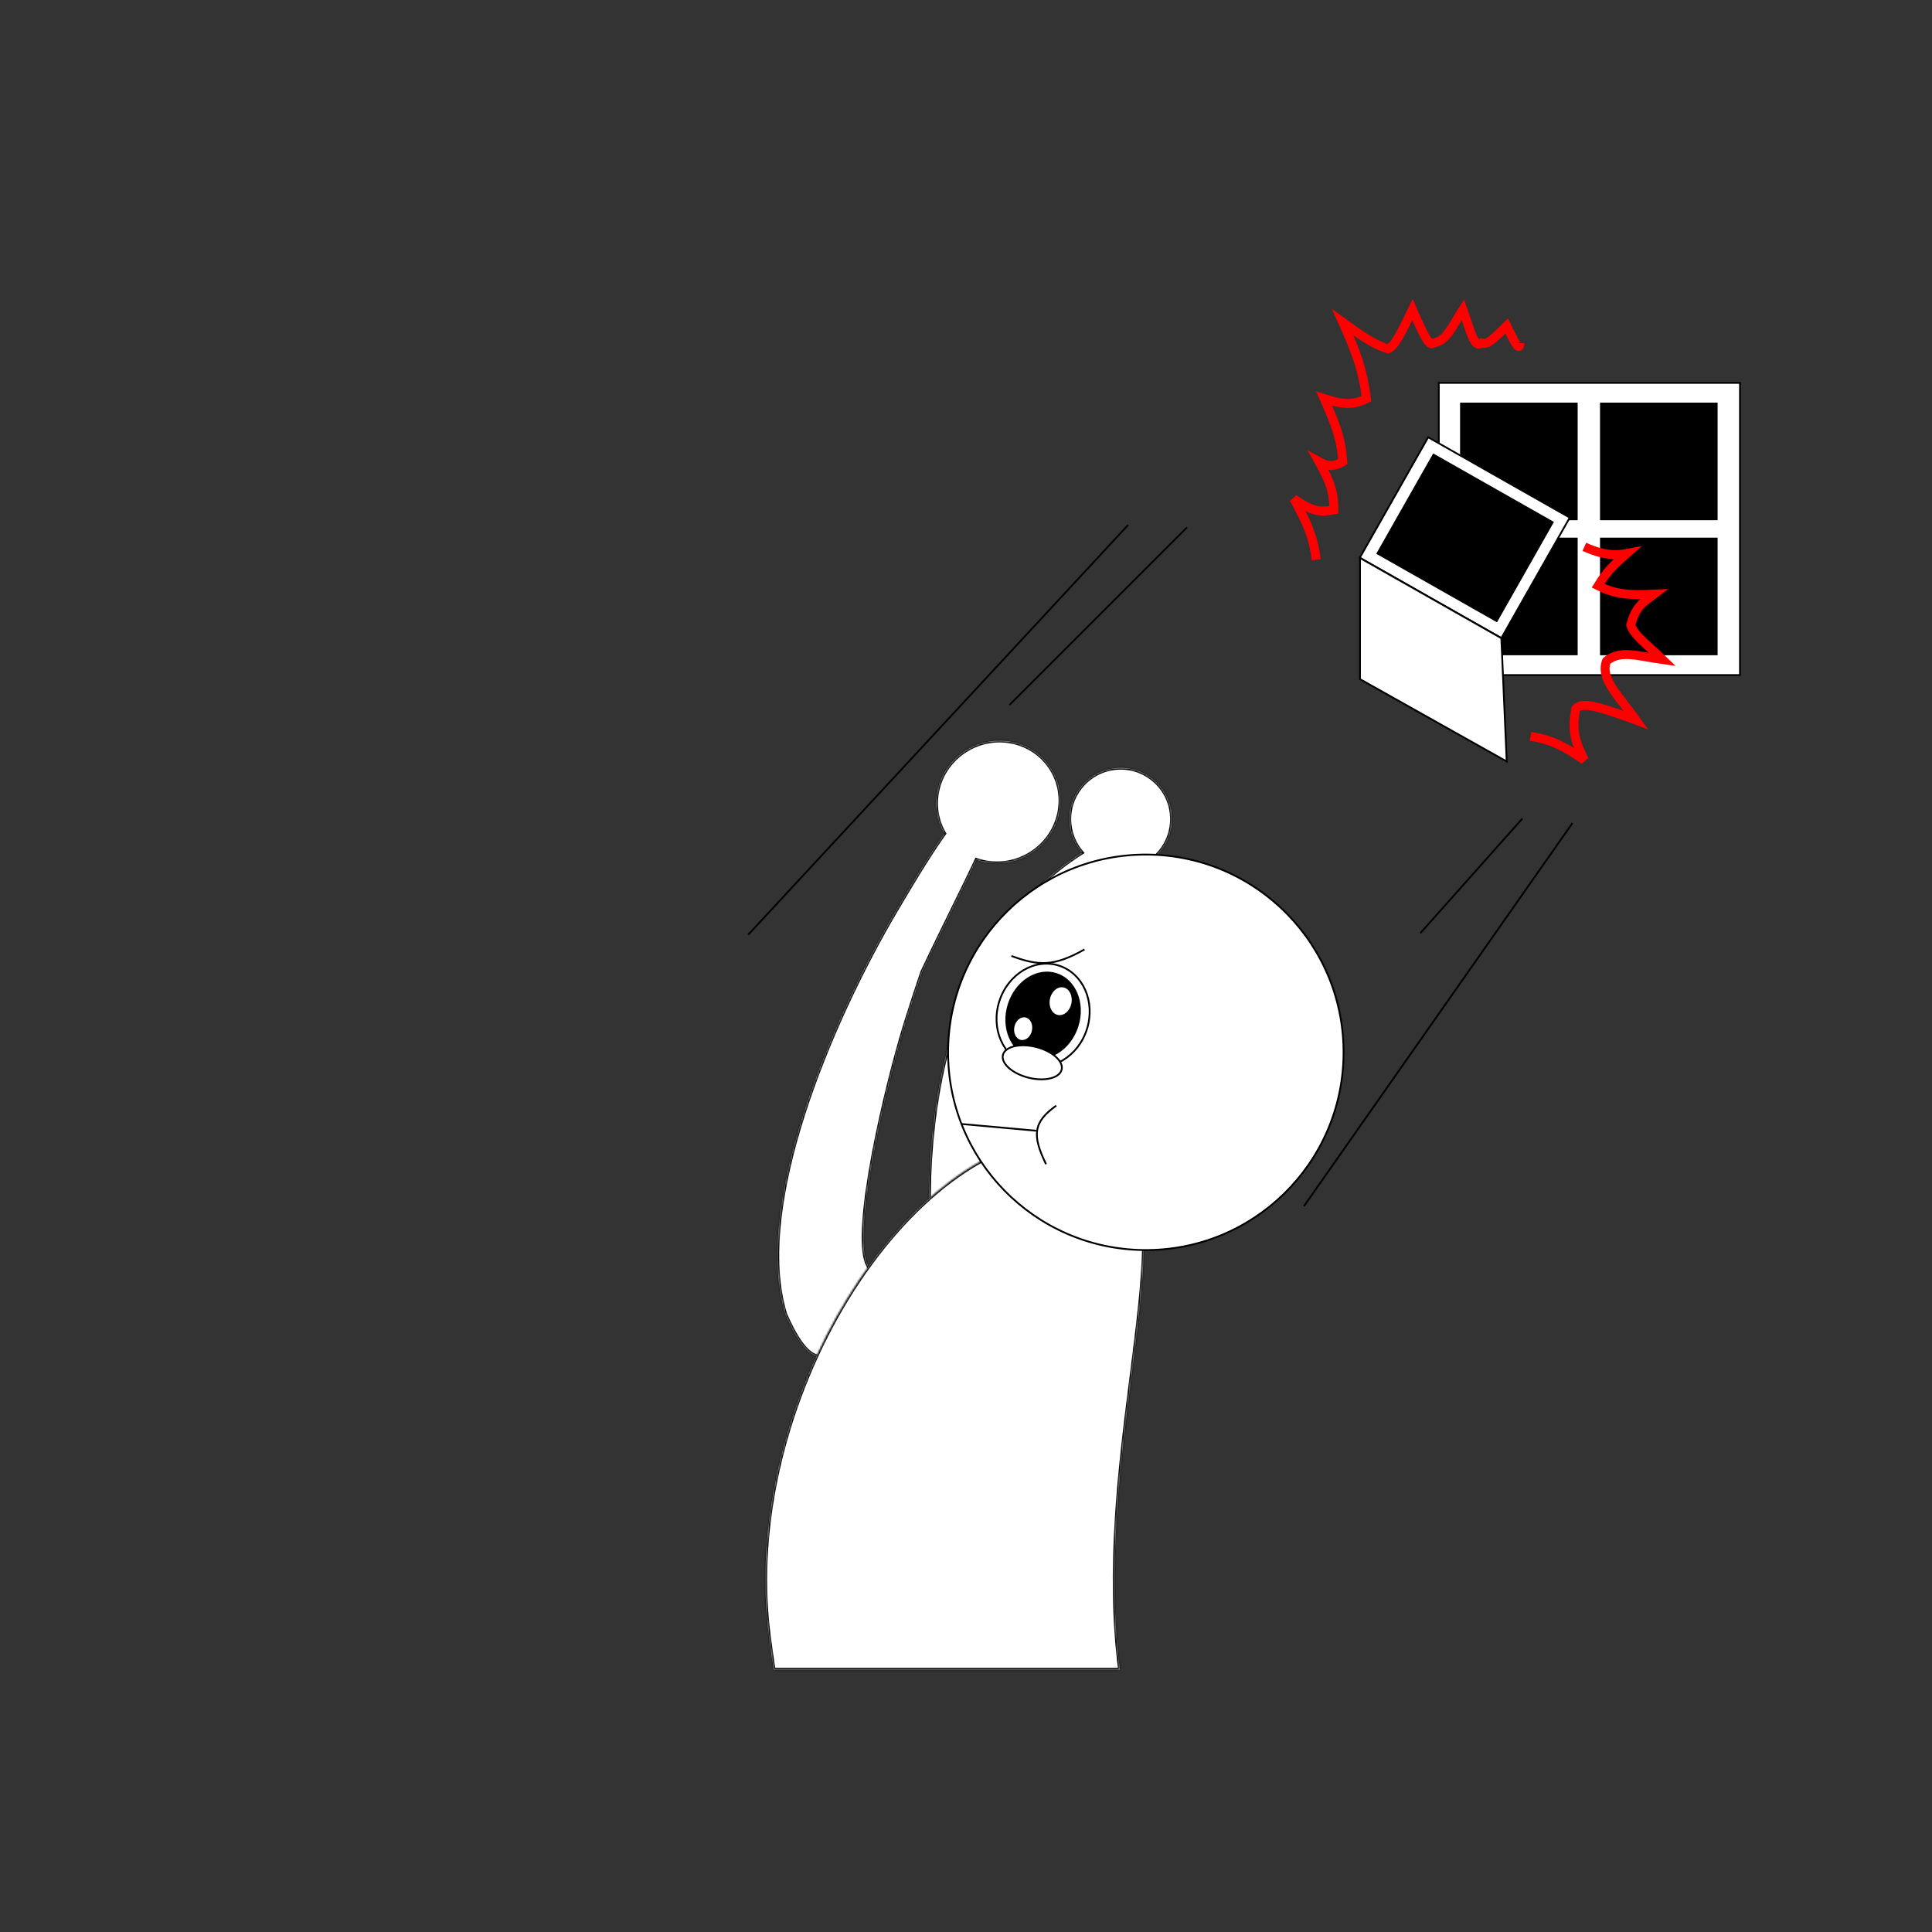 <svg width="1081" height="1081" viewBox="0 0 1081 1081" fill="none" xmlns="http://www.w3.org/2000/svg">
<rect x="0" y="0" width="1081" height="1081" fill="#333333" stroke="none"/>
<mask id="path-1-inside-1" fill="white">
<path fill-rule="evenodd" clip-rule="evenodd" d="M605.36 477.08C601.69 472.853 599.217 467.51 598.539 461.527C596.756 445.792 608.066 431.591 623.801 429.808C639.536 428.025 653.737 439.336 655.52 455.071C657.162 469.559 647.703 482.746 633.912 486.137C615.656 512.935 585.029 558.52 590.984 611.078C591.887 619.044 592.985 628.094 594.161 637.776C604.44 722.458 620.602 855.589 562.973 736.27C560.299 736.669 557.769 737.093 555.378 737.493C526.685 742.299 517.975 743.757 520.018 658.554C524.088 549.252 569.887 499.486 605.36 477.08Z"/>
</mask>
<path fill-rule="evenodd" clip-rule="evenodd" d="M605.36 477.08C601.69 472.853 599.217 467.51 598.539 461.527C596.756 445.792 608.066 431.591 623.801 429.808C639.536 428.025 653.737 439.336 655.52 455.071C657.162 469.559 647.703 482.746 633.912 486.137C615.656 512.935 585.029 558.52 590.984 611.078C591.887 619.044 592.985 628.094 594.161 637.776C604.44 722.458 620.602 855.589 562.973 736.27C560.299 736.669 557.769 737.093 555.378 737.493C526.685 742.299 517.975 743.757 520.018 658.554C524.088 549.252 569.887 499.486 605.36 477.08Z" fill="white"/>
<path d="M605.36 477.08L605.894 477.926L606.879 477.304L606.115 476.424L605.36 477.08ZM633.912 486.137L633.673 485.166L633.301 485.257L633.086 485.574L633.912 486.137ZM594.161 637.776L593.168 637.897L593.168 637.897L594.161 637.776ZM562.973 736.27L563.874 735.835L563.554 735.173L562.826 735.281L562.973 736.27ZM555.378 737.493L555.212 736.507L555.212 736.507L555.378 737.493ZM520.018 658.554L519.019 658.517L519.018 658.53L520.018 658.554ZM606.115 476.424C602.573 472.345 600.187 467.19 599.532 461.414L597.545 461.639C598.246 467.83 600.806 473.361 604.605 477.736L606.115 476.424ZM599.532 461.414C597.812 446.228 608.728 432.522 623.914 430.802L623.689 428.815C607.405 430.659 595.7 445.356 597.545 461.639L599.532 461.414ZM623.914 430.802C639.1 429.081 652.806 439.997 654.527 455.184L656.514 454.958C654.669 438.675 639.973 426.97 623.689 428.815L623.914 430.802ZM654.527 455.184C656.111 469.165 646.983 481.893 633.673 485.166L634.151 487.108C648.424 483.598 658.213 469.952 656.514 454.958L654.527 455.184ZM633.086 485.574C614.855 512.334 583.988 558.215 589.99 611.191L591.978 610.966C586.07 558.826 616.456 513.535 634.738 486.7L633.086 485.574ZM589.99 611.191C590.893 619.162 591.992 628.215 593.168 637.897L595.153 637.656C593.978 627.972 592.88 618.927 591.978 610.966L589.99 611.191ZM593.168 637.897C598.314 680.289 604.905 734.623 603.035 763.459C602.566 770.683 601.572 776.157 599.978 779.431C599.184 781.062 598.302 782.019 597.388 782.449C596.516 782.86 595.437 782.873 594.024 782.219C592.585 781.553 590.871 780.222 588.864 778.064C586.866 775.915 584.622 772.995 582.114 769.216C577.097 761.657 571.069 750.732 563.874 735.835L562.073 736.705C569.285 751.638 575.358 762.654 580.448 770.322C582.992 774.156 585.303 777.171 587.4 779.426C589.488 781.672 591.409 783.213 593.184 784.034C594.985 784.867 596.699 784.984 598.239 784.259C599.736 783.555 600.884 782.139 601.776 780.307C603.554 776.655 604.56 770.84 605.03 763.588C606.916 734.518 600.287 679.946 595.153 637.656L593.168 637.897ZM562.826 735.281C560.141 735.681 557.603 736.107 555.212 736.507L555.543 738.479C557.935 738.079 560.457 737.657 563.121 737.259L562.826 735.281ZM555.212 736.507C547.988 737.717 542.22 738.674 537.568 738.174C535.27 737.926 533.291 737.325 531.573 736.247C529.859 735.17 528.35 733.583 527.041 731.282C524.4 726.64 522.618 719.17 521.643 707.426C520.669 695.711 520.507 679.87 521.018 658.578L519.018 658.53C518.507 679.84 518.667 695.767 519.649 707.592C520.629 719.388 522.435 727.229 525.303 732.271C526.748 734.813 528.474 736.662 530.51 737.941C532.543 739.218 534.832 739.891 537.354 740.162C542.341 740.699 548.421 739.672 555.543 738.479L555.212 736.507ZM521.017 658.591C525.075 549.61 570.708 500.15 605.894 477.926L604.826 476.235C569.066 498.822 523.101 548.895 519.019 658.517L521.017 658.591Z" fill="black" mask="url(#path-1-inside-1)"/>
<mask id="path-3-inside-2" fill="white">
<path fill-rule="evenodd" clip-rule="evenodd" d="M546.356 481.092C555.501 484.275 566.027 483.627 575.261 478.436C592.089 468.973 598.252 447.999 589.025 431.59C579.798 415.18 558.676 409.548 541.847 419.011C525.018 428.474 518.855 449.447 528.082 465.857C528.185 466.039 528.289 466.22 528.395 466.4C522.523 474.512 513.818 488.176 500.938 510.115C464.487 572.202 420.833 674.807 439.411 735.339C453.64 767.783 462.493 760.848 474.871 751.151C479.233 747.734 484.033 743.973 489.661 741.472C530.279 774.061 526.748 769.314 513.686 751.751C504.995 740.065 492.084 722.707 485.15 706.897C477.042 688.41 495.225 609.259 506.867 571.812C509.804 562.364 512.903 552.972 515.926 543.968C522.393 530.24 528.625 517.566 534.064 506.505C538.93 496.608 543.161 488.004 546.356 481.092Z"/>
</mask>
<path fill-rule="evenodd" clip-rule="evenodd" d="M546.356 481.092C555.501 484.275 566.027 483.627 575.261 478.436C592.089 468.973 598.252 447.999 589.025 431.59C579.798 415.18 558.676 409.548 541.847 419.011C525.018 428.474 518.855 449.447 528.082 465.857C528.185 466.039 528.289 466.22 528.395 466.4C522.523 474.512 513.818 488.176 500.938 510.115C464.487 572.202 420.833 674.807 439.411 735.339C453.64 767.783 462.493 760.848 474.871 751.151C479.233 747.734 484.033 743.973 489.661 741.472C530.279 774.061 526.748 769.314 513.686 751.751C504.995 740.065 492.084 722.707 485.15 706.897C477.042 688.41 495.225 609.259 506.867 571.812C509.804 562.364 512.903 552.972 515.926 543.968C522.393 530.24 528.625 517.566 534.064 506.505C538.93 496.608 543.161 488.004 546.356 481.092Z" fill="white"/>
<path d="M546.356 481.092L546.685 480.148L545.829 479.85L545.449 480.672L546.356 481.092ZM528.395 466.4L529.205 466.987L529.588 466.457L529.257 465.894L528.395 466.4ZM500.938 510.115L501.8 510.621L501.8 510.621L500.938 510.115ZM439.411 735.339L438.455 735.633L438.472 735.688L438.495 735.741L439.411 735.339ZM474.871 751.151L475.488 751.938L475.488 751.938L474.871 751.151ZM489.661 741.472L490.286 740.692L489.811 740.311L489.255 740.559L489.661 741.472ZM513.686 751.751L512.883 752.347L512.883 752.347L513.686 751.751ZM485.15 706.897L486.066 706.495L486.066 706.495L485.15 706.897ZM506.867 571.812L507.822 572.109L507.822 572.109L506.867 571.812ZM515.926 543.968L515.022 543.542L514.997 543.594L514.978 543.649L515.926 543.968ZM534.064 506.505L534.961 506.946L534.961 506.946L534.064 506.505ZM574.77 477.564C565.793 482.612 555.566 483.239 546.685 480.148L546.028 482.036C555.436 485.312 566.261 484.643 575.751 479.307L574.77 477.564ZM588.153 432.08C597.098 447.987 591.139 468.36 574.77 477.564L575.751 479.307C593.04 469.586 599.406 448.011 589.897 431.1L588.153 432.08ZM542.337 419.883C558.705 410.679 579.209 416.172 588.153 432.08L589.897 431.1C580.387 414.188 558.646 408.418 541.357 418.139L542.337 419.883ZM528.954 465.367C520.009 449.459 525.969 429.086 542.337 419.883L541.357 418.139C524.067 427.861 517.702 449.435 527.211 466.347L528.954 465.367ZM529.257 465.894C529.155 465.72 529.054 465.544 528.954 465.367L527.211 466.347C527.316 466.535 527.424 466.721 527.532 466.906L529.257 465.894ZM501.8 510.621C514.677 488.688 523.362 475.058 529.205 466.987L527.585 465.814C521.683 473.966 512.959 487.664 500.076 509.608L501.8 510.621ZM440.367 735.046C431.173 705.088 437.356 664.555 450.491 623.615C463.611 582.722 483.603 541.617 501.8 510.621L500.076 509.608C481.822 540.7 461.761 581.94 448.586 623.004C435.426 664.023 429.072 705.058 438.455 735.633L440.367 735.046ZM474.254 750.364C471.14 752.803 468.337 754.995 465.635 756.454C462.946 757.904 460.481 758.558 458.032 758.067C455.577 757.576 452.937 755.894 449.993 752.234C447.049 748.573 443.869 743.014 440.327 734.938L438.495 735.741C442.068 743.887 445.331 749.628 448.435 753.487C451.54 757.349 454.554 759.411 457.639 760.028C460.728 760.647 463.687 759.777 466.584 758.214C469.467 756.658 472.413 754.347 475.488 751.938L474.254 750.364ZM489.255 740.559C483.496 743.117 478.602 746.957 474.254 750.364L475.488 751.938C479.864 748.51 484.57 744.829 490.067 742.386L489.255 740.559ZM512.883 752.347C516.16 756.753 518.802 760.307 520.311 762.674C521.091 763.897 521.474 764.665 521.56 765.036C521.617 765.282 521.457 764.935 521.802 764.635C521.964 764.494 522.123 764.478 522.16 764.476C522.193 764.475 522.169 764.481 522.064 764.453C521.596 764.327 520.66 763.85 519.101 762.838C517.581 761.851 515.567 760.422 512.985 758.495C507.824 754.643 500.44 748.839 490.286 740.692L489.035 742.252C499.19 750.4 506.597 756.223 511.789 760.098C514.384 762.035 516.438 763.494 518.012 764.515C519.546 765.512 520.729 766.164 521.543 766.384C521.758 766.442 522.002 766.486 522.252 766.474C522.506 766.463 522.833 766.389 523.114 766.144C523.697 765.638 523.582 764.9 523.508 764.583C523.333 763.828 522.751 762.782 521.998 761.599C520.44 759.155 517.742 755.529 514.488 751.154L512.883 752.347ZM484.234 707.299C491.223 723.232 504.209 740.685 512.883 752.347L514.488 751.154C505.78 739.445 492.945 722.181 486.066 706.495L484.234 707.299ZM505.912 571.515C500.08 590.276 492.614 619.463 487.619 646.281C485.122 659.69 483.238 672.528 482.488 683.187C482.113 688.515 482.02 693.318 482.28 697.385C482.539 701.434 483.151 704.829 484.234 707.299L486.066 706.495C485.122 704.343 484.529 701.221 484.276 697.257C484.024 693.31 484.112 688.603 484.483 683.327C485.226 672.775 487.095 660.019 489.586 646.648C494.566 619.907 502.013 590.795 507.822 572.109L505.912 571.515ZM514.978 543.649C511.954 552.656 508.852 562.057 505.912 571.515L507.822 572.109C510.756 562.671 513.852 553.287 516.874 544.286L514.978 543.649ZM533.166 506.064C527.728 517.124 521.493 529.806 515.022 543.542L516.831 544.394C523.294 530.675 529.522 518.008 534.961 506.946L533.166 506.064ZM545.449 480.672C542.259 487.571 538.034 496.163 533.166 506.064L534.961 506.946C539.825 497.054 544.062 488.436 547.264 481.512L545.449 480.672Z" fill="black" mask="url(#path-3-inside-2)"/>
<mask id="path-5-inside-3" fill="white">
<path fill-rule="evenodd" clip-rule="evenodd" d="M432.889 934.19H626.628C619.357 877.94 626.775 819.542 633.135 769.469C642.876 692.784 650.136 635.628 598.353 635.628C508.185 635.628 413.443 784.403 430.169 914.91C431 921.391 431.906 927.822 432.889 934.19Z"/>
</mask>
<path fill-rule="evenodd" clip-rule="evenodd" d="M432.889 934.19H626.628C619.357 877.94 626.775 819.542 633.135 769.469C642.876 692.784 650.136 635.628 598.353 635.628C508.185 635.628 413.443 784.403 430.169 914.91C431 921.391 431.906 927.822 432.889 934.19Z" fill="white"/>
<path d="M432.889 934.19L431.901 934.343L432.032 935.19H432.889V934.19ZM626.628 934.19V935.19H627.765L627.619 934.062L626.628 934.19ZM633.135 769.469L634.127 769.595L634.127 769.595L633.135 769.469ZM598.353 635.628L598.353 634.628L598.353 635.628ZM430.169 914.91L431.161 914.783L431.161 914.783L430.169 914.91ZM432.889 935.19H626.628V933.19H432.889V935.19ZM632.143 769.343C625.785 819.395 618.346 877.92 625.636 934.318L627.619 934.062C620.368 877.96 627.764 819.689 634.127 769.595L632.143 769.343ZM598.353 636.628C611.107 636.628 620.077 640.141 626.291 646.458C632.529 652.8 636.12 662.101 637.826 673.934C641.242 697.642 637.021 730.941 632.143 769.343L634.127 769.595C638.99 731.313 643.269 697.69 639.805 673.649C638.07 661.608 634.376 651.827 627.716 645.056C621.032 638.259 611.491 634.628 598.353 634.628L598.353 636.628ZM431.161 914.783C422.832 849.796 442.259 780.202 475.028 726.852C507.831 673.447 553.796 636.628 598.353 636.628L598.353 634.628C552.742 634.628 506.252 672.197 473.324 725.806C440.361 779.471 420.78 849.518 429.177 915.038L431.161 914.783ZM433.878 934.038C432.896 927.678 431.99 921.256 431.161 914.783L429.177 915.038C430.009 921.526 430.917 927.966 431.901 934.343L433.878 934.038Z" fill="black" mask="url(#path-5-inside-3)"/>
<rect x="805.038" y="214.225" width="168.528" height="163.492" fill="white" stroke="black"/>
<rect x="817.448" y="225.785" width="64.791" height="64.791" fill="black" stroke="black"/>
<rect x="817.448" y="301.331" width="64.791" height="64.791" fill="black" stroke="black"/>
<rect x="895.751" y="225.785" width="64.791" height="64.791" fill="black" stroke="black"/>
<rect x="895.751" y="301.331" width="64.791" height="64.791" fill="black" stroke="black"/>
<circle cx="641.116" cy="588.795" r="110.643" transform="rotate(0.691 641.116 588.795)" fill="white" stroke="black"/>
<path d="M608.152 575.848C603.26 591.249 588.298 600.128 574.813 595.845C561.328 591.561 554.233 575.675 559.125 560.274C564.017 544.873 578.979 535.994 592.464 540.278C605.949 544.562 613.044 560.447 608.152 575.848Z" fill="white" stroke="black"/>
<path d="M602.897 574.179C598.814 587.03 586.855 594.534 576.295 591.179C565.735 587.825 560.298 574.795 564.381 561.944C568.463 549.093 580.422 541.59 590.982 544.944C601.542 548.298 606.979 561.328 602.897 574.179Z" fill="black" stroke="black"/>
<ellipse cx="593.468" cy="560.198" rx="6.139" ry="7.858" transform="rotate(11.191 593.468 560.198)" fill="white"/>
<ellipse cx="572.483" cy="575.573" rx="5.012" ry="6.416" transform="rotate(11.191 572.483 575.573)" fill="white"/>
<path d="M606.804 531.218C589.542 541.01 580.801 540.403 565.895 534.873" stroke="black"/>
<path d="M594.012 598.536C593.449 600.775 591.21 602.484 587.808 603.336C584.43 604.182 580.031 604.14 575.425 602.98C570.819 601.821 566.925 599.775 564.35 597.43C561.757 595.069 560.595 592.503 561.158 590.265C561.722 588.027 563.96 586.317 567.362 585.465C570.741 584.619 575.139 584.661 579.745 585.821C584.352 586.981 588.245 589.026 590.821 591.371C593.414 593.733 594.576 596.298 594.012 598.536Z" fill="white" stroke="black"/>
<line x1="579.753" y1="632.679" x2="538.146" y2="628.91" stroke="black"/>
<path d="M585.302 651.418C577.29 635.05 578.195 627.752 590.992 618.629" stroke="black"/>
<rect x="799.099" y="244.659" width="91.076" height="77.487" transform="rotate(29.575 799.099 244.659)" fill="white" stroke="black"/>
<rect x="802.09" y="254.37" width="76.694" height="63.572" transform="rotate(29.575 802.09 254.37)" fill="black" stroke="black"/>
<path d="M760.945 379.997L760.945 312.198L840.037 357.082L843.046 426.071L760.945 379.997Z" fill="white" stroke="black"/>
<path d="M418.6 523.032L631.248 293.689" stroke="black"/>
<path d="M564.86 394.377L664.154 295.082" stroke="black"/>
<path d="M794.688 522.154L851.804 458.008" stroke="black"/>
<path d="M729.542 674.957L879.802 460.552" stroke="black"/>
<path d="M736.486 313.184C734.822 300.309 731.491 292.756 723.923 279.056C732.678 285.267 737.584 287.064 746.327 285.279C746.301 275.968 744.621 270.115 738.029 258.311C743.212 261.126 746.122 261.275 751.306 258.311C750.433 245.119 747.12 237.207 740.933 223.045C751.781 226.543 757.072 226.783 764.582 223.045C762.418 206.732 758.929 197.303 751.306 180.312C762.035 188.007 768.132 192.5 776.614 195.248C780.152 193.927 783.641 187.141 790.305 173.259C796.733 187.992 799.797 194.128 801.922 191.929C809.406 190.857 812.396 182.775 818.518 173.259C822.561 184.463 824.821 195.289 828.89 191.929C832.292 193.408 836.378 188.853 842.996 182.386C847.878 192.423 850.219 196.785 850.464 191.929" stroke="#FF0000" stroke-width="5"/>
<path d="M856.392 411.99C867.797 413.893 874.41 417.054 886.479 425.25C880.757 414.011 879.626 407.757 881.624 396.692C884.677 392.611 893.279 394.75 915.415 402.938C905.447 388.99 895.16 379.784 898.872 369.871C906.6 363.452 916.304 367.082 930.266 369.052C921.984 361.045 914.333 355.449 912.43 349.788C915.384 338.761 919.4 337.2 925.564 332.457C910.139 333.222 903.223 332.225 894.189 327.728C899.043 319.745 902.927 316.072 910.133 309.715C900.554 311.588 892.705 308.783 886.475 305.953" stroke="#FF0000" stroke-width="5"/>
</svg>
